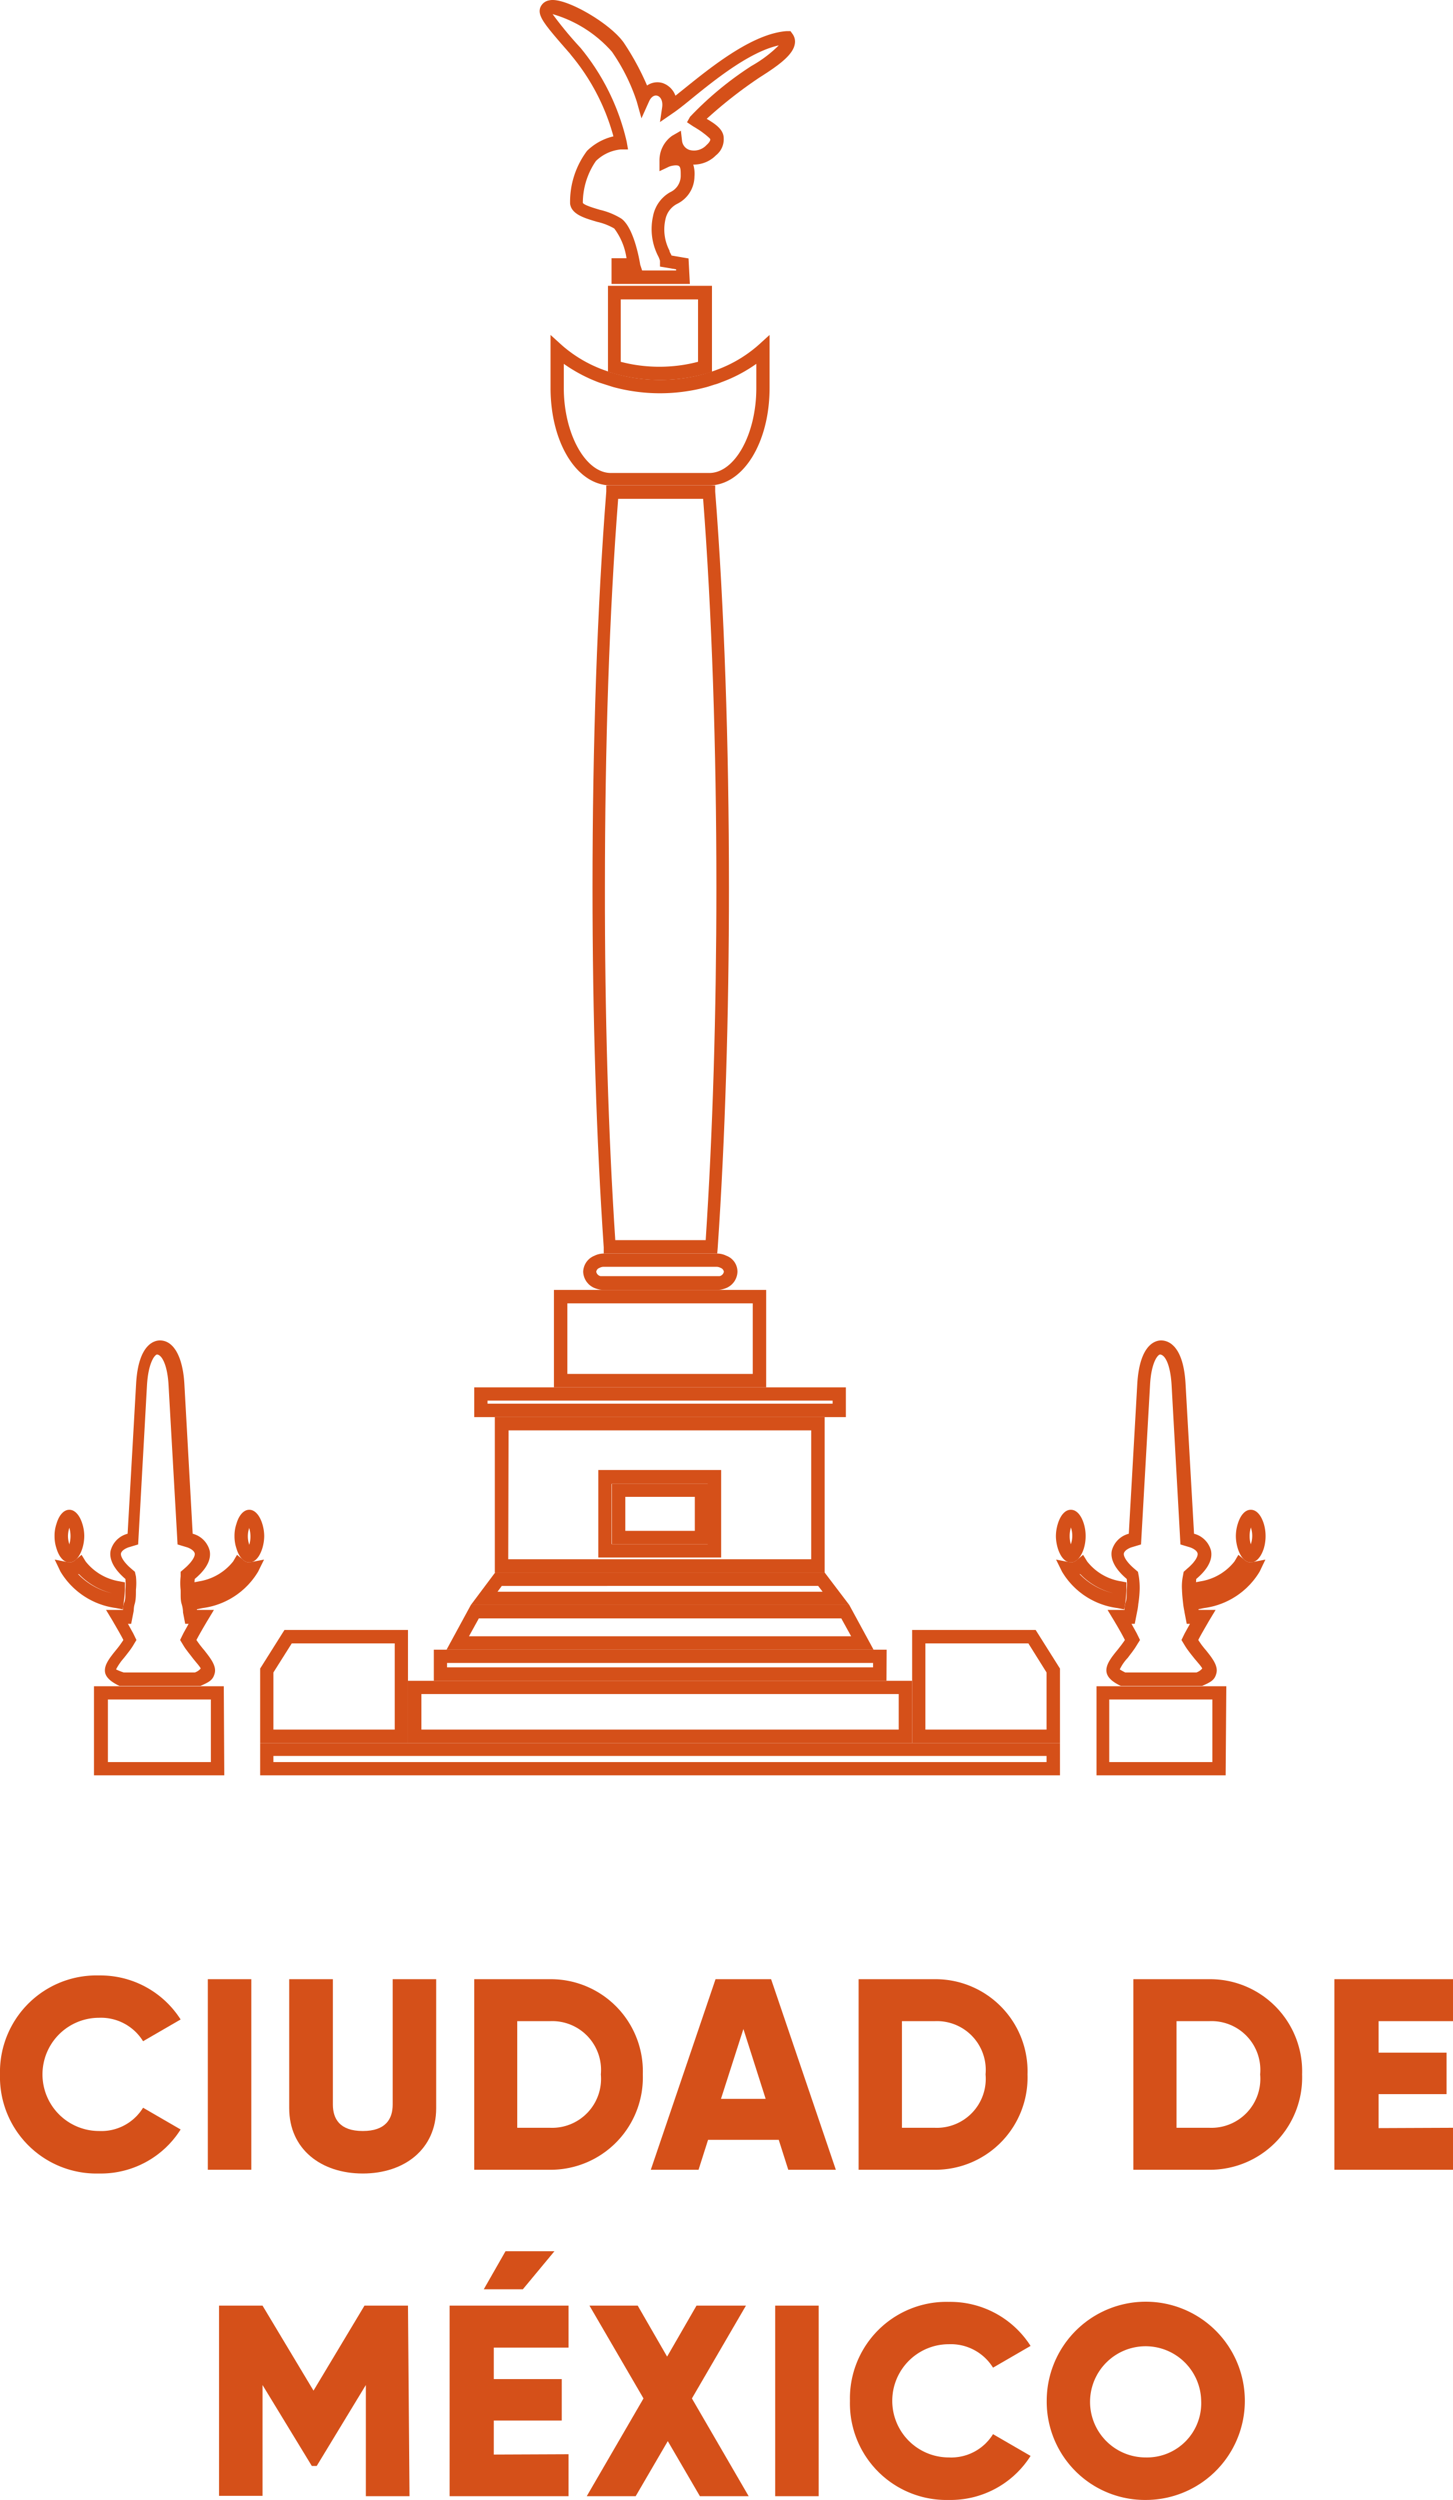 <svg id="Capa_8" data-name="Capa 8" xmlns="http://www.w3.org/2000/svg" viewBox="0 0 85.51 147.04"><defs><style>.cls-1{fill:#d55019;}</style></defs><title>MEXICO</title><path class="cls-1" d="M5727.47,879.73a5.68,5.68,0,0,1,5.83-5.82,5.6,5.6,0,0,1,4.8,2.59l-2.21,1.28a2.91,2.91,0,0,0-2.59-1.38,3.33,3.33,0,0,0,0,6.66,2.88,2.88,0,0,0,2.59-1.37l2.21,1.28a5.55,5.55,0,0,1-4.8,2.59A5.68,5.68,0,0,1,5727.47,879.73Z" transform="translate(-5727.47 -757.72)"/><path class="cls-1" d="M5742.26,874.13v11.21h-2.56V874.13Z" transform="translate(-5727.47 -757.72)"/><path class="cls-1" d="M5744.49,881.72v-7.59h2.57v7.37c0,.84.4,1.56,1.76,1.56s1.76-.72,1.76-1.56v-7.37h2.56v7.59c0,2.4-1.86,3.84-4.32,3.84S5744.49,884.12,5744.49,881.72Z" transform="translate(-5727.47 -757.72)"/><path class="cls-1" d="M5765.3,879.73a5.43,5.43,0,0,1-5.44,5.61h-4.48V874.13h4.48A5.42,5.42,0,0,1,5765.3,879.73Zm-2.47,0a2.87,2.87,0,0,0-3-3.13h-1.92v6.27h1.92A2.88,2.88,0,0,0,5762.83,879.73Z" transform="translate(-5727.47 -757.72)"/><path class="cls-1" d="M5773.3,883.58h-4.16l-.56,1.76h-2.81l3.81-11.21h3.27l3.81,11.21h-2.8Zm-.77-2.41-1.31-4.11-1.32,4.11Z" transform="translate(-5727.47 -757.72)"/><path class="cls-1" d="M5787.94,879.73a5.43,5.43,0,0,1-5.44,5.61H5778V874.13h4.49A5.42,5.42,0,0,1,5787.94,879.73Zm-2.47,0a2.87,2.87,0,0,0-3-3.13h-1.92v6.27h1.92A2.88,2.88,0,0,0,5785.47,879.73Z" transform="translate(-5727.47 -757.72)"/><path class="cls-1" d="M5804.1,879.73a5.43,5.43,0,0,1-5.44,5.61h-4.49V874.13h4.49A5.42,5.42,0,0,1,5804.1,879.73Zm-2.47,0a2.87,2.87,0,0,0-3-3.13h-1.92v6.27h1.92A2.88,2.88,0,0,0,5801.63,879.73Z" transform="translate(-5727.47 -757.72)"/><path class="cls-1" d="M5813,882.87v2.47h-7V874.13h7v2.47h-4.4v1.85h4v2.44h-4v2Z" transform="translate(-5727.47 -757.72)"/><path class="cls-1" d="M5751.57,904.54H5749V898l-2.89,4.76h-.29l-2.9-4.76v6.52h-2.56V893.33h2.56l3,5,3-5h2.56Z" transform="translate(-5727.47 -757.72)"/><path class="cls-1" d="M5760.93,902.07v2.47h-7V893.33h7v2.47h-4.4v1.85h4v2.44h-4v2Zm-2.69-9.7h-2.3l1.28-2.24h2.88Z" transform="translate(-5727.47 -757.72)"/><path class="cls-1" d="M5768.66,904.54l-1.89-3.24-1.89,3.24H5762l3.34-5.75-3.18-5.46H5765l1.73,3,1.73-3h2.91l-3.18,5.46,3.34,5.75Z" transform="translate(-5727.47 -757.72)"/><path class="cls-1" d="M5775.65,893.33v11.21h-2.56V893.33Z" transform="translate(-5727.47 -757.72)"/><path class="cls-1" d="M5777.49,898.93a5.68,5.68,0,0,1,5.82-5.82,5.61,5.61,0,0,1,4.81,2.59l-2.21,1.28a2.92,2.92,0,0,0-2.6-1.38,3.33,3.33,0,0,0,0,6.66,2.89,2.89,0,0,0,2.6-1.37l2.21,1.28a5.57,5.57,0,0,1-4.81,2.59A5.68,5.68,0,0,1,5777.49,898.93Z" transform="translate(-5727.47 -757.72)"/><path class="cls-1" d="M5789.07,898.93a5.83,5.83,0,1,1,5.83,5.83A5.78,5.78,0,0,1,5789.07,898.93Zm9.09,0a3.27,3.27,0,1,0-3.26,3.33A3.19,3.19,0,0,0,5798.16,898.93Z" transform="translate(-5727.47 -757.72)"/><path class="cls-1" d="M5739,852.38l-.06-.42a7.56,7.56,0,0,1-.06-.85v-.32l.31-.06a3.2,3.2,0,0,0,2-1.17l.23-.39.35.29a.55.55,0,0,0,.37.16l.87-.17-.35.71a4.48,4.48,0,0,1-3.25,2.14Zm.67-1v0a4,4,0,0,0,2-1.13h0A4,4,0,0,1,5739.67,851.41Z" transform="translate(-5727.47 -757.72)"/><path class="cls-1" d="M5734.7,852.38l-.41-.08a4.5,4.5,0,0,1-3.26-2.14l-.34-.71.86.17a.53.53,0,0,0,.37-.16l.35-.29.24.39a3.18,3.18,0,0,0,2,1.17l.31.06v.32a5.73,5.73,0,0,1-.07.85Zm-2.64-2.08a4,4,0,0,0,2,1.13v0a4,4,0,0,1-1.94-1.12Z" transform="translate(-5727.47 -757.72)"/><path class="cls-1" d="M5797.93,852.38l-.05-.42a5.73,5.73,0,0,1-.07-.85v-.32l.31-.06a3.18,3.18,0,0,0,2-1.17l.23-.39.35.29a.57.57,0,0,0,.38.16l.86-.17-.34.71a4.49,4.49,0,0,1-3.26,2.14Zm.68-1v0a4,4,0,0,0,2-1.13h0A4,4,0,0,1,5798.61,851.41Z" transform="translate(-5727.47 -757.72)"/><path class="cls-1" d="M5793.63,852.38l-.41-.08a4.45,4.45,0,0,1-3.25-2.14l-.35-.71.87.17a.57.57,0,0,0,.37-.16l.35-.29.24.39a3.15,3.15,0,0,0,2,1.17l.31.06v.32a7.73,7.73,0,0,1-.06.85ZM5791,850.3a4,4,0,0,0,2,1.13v0a4,4,0,0,1-1.95-1.12Z" transform="translate(-5727.47 -757.72)"/><path class="cls-1" d="M5768.07,774.42h-4.61v-1.51h.88a3.8,3.8,0,0,0-.72-1.75,3.56,3.56,0,0,0-1-.39c-.75-.22-1.52-.44-1.6-1.07a5,5,0,0,1,1-3.11,3.3,3.3,0,0,1,1.55-.85,12.62,12.62,0,0,0-2.46-4.74l-.11-.14c-1.46-1.67-1.9-2.18-1.74-2.68a.68.68,0,0,1,.54-.44c.9-.22,3.66,1.38,4.42,2.55a15.56,15.56,0,0,1,1.33,2.46,1.06,1.06,0,0,1,.9-.15,1.22,1.22,0,0,1,.77.75l.55-.44c1.59-1.28,4-3.22,6-3.36h.22l.13.18a.76.76,0,0,1,.12.6c-.12.66-1.05,1.3-2.06,1.94a26.5,26.5,0,0,0-3.12,2.44c.47.28,1,.61,1,1.14a1.19,1.19,0,0,1-.45,1,1.83,1.83,0,0,1-1.34.55,1.89,1.89,0,0,1,.07.7,1.81,1.81,0,0,1-1,1.6,1.32,1.32,0,0,0-.71.93,2.68,2.68,0,0,0,.24,1.83c0,.1.09.19.12.29l1,.17Zm-2.81-.79h2v-.07l-.95-.16v-.34a1.4,1.4,0,0,0-.12-.3,3.48,3.48,0,0,1-.29-2.32,2.06,2.06,0,0,1,1-1.41,1.06,1.06,0,0,0,.63-1c0-.29,0-.5-.13-.56s-.44,0-.57.06l-.55.26v-.61a1.77,1.77,0,0,1,.74-1.47l.52-.3.07.6a.64.64,0,0,0,.44.53,1,1,0,0,0,1-.29c.18-.16.23-.28.22-.34s-.43-.4-.7-.57-.25-.15-.37-.23l-.3-.2.18-.32a19.59,19.59,0,0,1,3.63-3,7.38,7.38,0,0,0,1.59-1.2c-1.7.37-3.73,2-5.11,3.12-.45.37-.84.68-1.14.88l-.74.51.13-.88c.05-.39-.11-.62-.29-.67s-.36.07-.48.33l-.45,1-.28-1a11.29,11.29,0,0,0-1.46-2.92,7.38,7.38,0,0,0-3.49-2.21,22.34,22.34,0,0,0,1.52,1.85l.12.13a13.35,13.35,0,0,1,2.72,5.52l.08.46H5764a2.43,2.43,0,0,0-1.46.68,4.35,4.35,0,0,0-.77,2.46c.07.14.7.32,1,.41a4.22,4.22,0,0,1,1.27.52c.73.54,1.05,2.36,1.11,2.72Z" transform="translate(-5727.47 -757.72)"/><path class="cls-1" d="M5766.31,780.07a9.94,9.94,0,0,1-2.78-.4l-.28-.09v-5.05h6.12v5.05l-.27.09A10,10,0,0,1,5766.31,780.07ZM5764,779a9,9,0,0,0,4.55,0v-3.67H5764Z" transform="translate(-5727.47 -757.72)"/><path class="cls-1" d="M5769.68,831.45H5763l0-.37c-.43-6.3-.66-13.61-.66-21.15,0-8.49.28-16.55.81-23.3l0-.36h6.41l0,.36c.53,6.78.81,14.83.81,23.3,0,7.53-.23,14.85-.66,21.15Zm-6-.79H5769c.41-6.2.63-13.36.63-20.73,0-8.3-.27-16.2-.78-22.87h-5c-.52,6.65-.78,14.55-.78,22.87C5763.06,817.3,5763.27,824.46,5763.68,830.66Z" transform="translate(-5727.47 -757.72)"/><path class="cls-1" d="M5769.65,833.59H5763a1.23,1.23,0,0,1-.42-.07,1.08,1.08,0,0,1-.79-1,1.05,1.05,0,0,1,.66-.94,1.26,1.26,0,0,1,.55-.13h6.67a1.26,1.26,0,0,1,.55.13,1,1,0,0,1,.65.94,1.07,1.07,0,0,1-.78,1A1.23,1.23,0,0,1,5769.65,833.59Zm-6.67-1.36a.49.49,0,0,0-.22.06.29.29,0,0,0-.2.23.33.33,0,0,0,.25.26l.17,0h6.67l.17,0a.33.33,0,0,0,.25-.26.29.29,0,0,0-.2-.23.49.49,0,0,0-.22-.06Z" transform="translate(-5727.47 -757.72)"/><path class="cls-1" d="M5769.21,786.27h-5.79c-2,0-3.55-2.51-3.55-5.73v-3.12l.65.59a7.73,7.73,0,0,0,2.48,1.47l.37.13.38.11a9.71,9.71,0,0,0,5.13,0l.35-.11a3.14,3.14,0,0,0,.4-.13,7.73,7.73,0,0,0,2.48-1.47l.65-.59v3.12C5772.76,783.76,5771.2,786.27,5769.21,786.27Zm-8.56-7.15v1.42c0,2.68,1.27,5,2.77,5h5.79c1.5,0,2.77-2.27,2.77-5v-1.42a8.73,8.73,0,0,1-2.08,1.09,2.83,2.83,0,0,1-.41.14l-.41.13a10.52,10.52,0,0,1-5.54,0l-.41-.13-.4-.13A9.14,9.14,0,0,1,5760.65,779.12Z" transform="translate(-5727.47 -757.72)"/><path class="cls-1" d="M5772.56,839.32h-12.49v-5.73h12.49Zm-11.7-.79h10.91v-4.15h-10.91Z" transform="translate(-5727.47 -757.72)"/><path class="cls-1" d="M5777.25,841.07h-21.87v-1.75h21.87Zm-21.09-.79h20.31v-.18h-20.31Z" transform="translate(-5727.47 -757.72)"/><path class="cls-1" d="M5776,850.21h-19.41v-9.14H5776Zm-18.62-.78h17.83v-7.58H5757.4Zm12.53-.1h-7.23v-5.15h7.23Zm-6.45-.79h5.66V845h-5.66Z" transform="translate(-5727.47 -757.72)"/><path class="cls-1" d="M5769.14,848.54h-5.66V845h5.66Zm-4.87-.78h4.09v-2h-4.09Z" transform="translate(-5727.47 -757.72)"/><path class="cls-1" d="M5777.45,852.12h-22.27l1.43-1.91H5776Zm-20.7-.78h19.13l-.26-.34H5757Z" transform="translate(-5727.47 -757.72)"/><path class="cls-1" d="M5778.88,854.75h-25.13l1.43-2.63h22.27Zm-23.81-.79h22.49l-.58-1.05h-21.33Z" transform="translate(-5727.47 -757.72)"/><path class="cls-1" d="M5779.64,856.58H5753v-1.83h26.65Zm-25.86-.79h25.07v-.26h-25.07Z" transform="translate(-5727.47 -757.72)"/><path class="cls-1" d="M5781.15,860.24h-29.67v-3.66h29.67Zm-28.88-.79h28.09v-2.09h-28.09Z" transform="translate(-5727.47 -757.72)"/><path class="cls-1" d="M5751.48,860.24h-8.7v-4.38l1.43-2.27h7.27Zm-7.92-.79h7.14v-5.07h-6.06l-1.08,1.71Z" transform="translate(-5727.47 -757.72)"/><path class="cls-1" d="M5789.85,860.24h-8.7v-6.65h7.27l1.43,2.27Zm-7.92-.79h7.13v-3.36l-1.07-1.71h-6.06Z" transform="translate(-5727.47 -757.72)"/><path class="cls-1" d="M5789.85,862.14h-47.07v-1.9h47.07Zm-46.29-.78h45.5V861h-45.5Z" transform="translate(-5727.47 -757.72)"/><path class="cls-1" d="M5799.6,862.14H5792V856.9h7.64Zm-6.85-.78h6.07v-3.68h-6.07Z" transform="translate(-5727.47 -757.72)"/><path class="cls-1" d="M5798.05,856.88l-4.62,0c-.49-.23-.76-.48-.83-.76-.11-.43.26-.9.63-1.35.15-.19.31-.39.44-.59h0c-.12-.25-.4-.74-.64-1.14l-.38-.63,1,0h0c0-.1,0-.26.07-.46s.05-.48.06-.75a2.7,2.7,0,0,0,0-.61h0c-.86-.73-.95-1.31-.88-1.66a1.39,1.39,0,0,1,1-1l.5-8.82c.14-2.36,1.1-2.55,1.4-2.55.5,0,1.32.4,1.44,2.55l.5,8.82a1.39,1.39,0,0,1,1,1c.07.35,0,.93-.87,1.66h0a3.37,3.37,0,0,0,0,.61c0,.27,0,.54.06.75s.07.42.08.46h0l1,0-.38.63c-.23.4-.52.89-.64,1.14h0a4.75,4.75,0,0,0,.44.59c.38.47.73.92.63,1.35s-.35.54-.84.76Zm-4.36-.79h4.19a.8.8,0,0,0,.34-.23c0-.07-.33-.43-.49-.63s-.36-.45-.5-.67l-.23-.38.19-.39.31-.56h-.19l-.13-.67c0-.05-.05-.24-.08-.5s-.06-.54-.07-.83a3.11,3.11,0,0,1,.05-.79l.05-.27.2-.18c.48-.4.65-.74.62-.9s-.27-.31-.48-.37l-.53-.16-.52-9.36c-.07-1.23-.39-1.8-.68-1.81-.12,0-.52.43-.59,1.81l-.53,9.36-.53.16c-.21.06-.45.21-.48.37s.15.5.62.9l.21.18.05.27a4.3,4.3,0,0,1,.05.78,6.67,6.67,0,0,1-.08.84,3.54,3.54,0,0,1-.07.46l-.14.71h-.19l.31.56.19.39-.23.37c-.14.23-.32.45-.49.68a2.61,2.61,0,0,0-.47.68A3.27,3.27,0,0,0,5793.69,856.09Z" transform="translate(-5727.47 -757.72)"/><path class="cls-1" d="M5740.67,862.14H5733V856.9h7.64Zm-6.85-.78h6.06v-3.68h-6.06Z" transform="translate(-5727.47 -757.72)"/><path class="cls-1" d="M5739.12,856.88l-4.62,0c-.49-.23-.77-.48-.84-.76-.1-.43.25-.87.63-1.34a5.72,5.72,0,0,0,.44-.6c-.12-.25-.41-.74-.64-1.14l-.38-.63,1,0h0c0-.11,0-.27.08-.46s.05-.48.06-.75a3.3,3.3,0,0,0,0-.61h0c-.85-.73-.94-1.31-.87-1.66a1.39,1.39,0,0,1,1-1h0l.5-8.82c.13-2.36,1.1-2.55,1.4-2.55.83,0,1.35,1,1.44,2.55l.49,8.82a1.39,1.39,0,0,1,1,1c.07.35,0,.93-.88,1.66h0a2.7,2.7,0,0,0,0,.61c0,.27,0,.54.06.75s.07.42.07.46h0l1,0-.38.63c-.24.4-.52.89-.65,1.14h0a6.14,6.14,0,0,0,.45.59c.37.47.73.92.63,1.35s-.35.54-.84.76Zm-4.37-.79h4.19a.8.8,0,0,0,.34-.23c0-.07-.33-.43-.48-.63s-.36-.45-.5-.67l-.23-.38.19-.39.31-.56h-.2l-.13-.67c0-.05,0-.24-.08-.5s-.05-.54-.06-.83a3.69,3.69,0,0,1,0-.79l0-.27.21-.18c.47-.4.65-.74.62-.9s-.27-.31-.48-.37l-.53-.16-.53-9.36c-.06-1.17-.39-1.8-.68-1.81-.11,0-.51.43-.59,1.81l-.52,9.36-.53.16c-.21.06-.45.21-.48.37s.14.5.61.9l.21.18.06.27a3.63,3.63,0,0,1,0,.78c0,.3,0,.6-.07.83s-.05.38-.07.46l-.14.72h-.19l.31.56.19.39-.23.38c-.14.22-.32.44-.5.67a3.35,3.35,0,0,0-.47.68A3.27,3.27,0,0,0,5734.75,856.09Z" transform="translate(-5727.47 -757.72)"/><path class="cls-1" d="M5801.08,849.62c-.33,0-.61-.32-.77-.84a2.56,2.56,0,0,1-.11-.71,2.5,2.5,0,0,1,.11-.71c.16-.53.44-.84.77-.84s.61.31.77.84a2.48,2.48,0,0,1,.1.71,2.53,2.53,0,0,1-.1.71C5801.69,849.3,5801.4,849.62,5801.08,849.62Zm0-2.09,0,.05a1.66,1.66,0,0,0-.07.49,1.64,1.64,0,0,0,.07.48l0,.05v-.05a1.51,1.51,0,0,0,0-1h0Z" transform="translate(-5727.47 -757.72)"/><path class="cls-1" d="M5790.49,849.62c-.33,0-.61-.32-.77-.84a2.56,2.56,0,0,1-.11-.71,2.5,2.5,0,0,1,.11-.71c.16-.53.44-.84.77-.84s.61.31.77.84a2.48,2.48,0,0,1,.1.71,2.53,2.53,0,0,1-.1.71C5791.1,849.3,5790.81,849.62,5790.49,849.62Zm0-2.09,0,.05a1.66,1.66,0,0,0-.07.49,1.64,1.64,0,0,0,.07.48l0,.05v-.05a1.51,1.51,0,0,0,0-1Z" transform="translate(-5727.47 -757.72)"/><path class="cls-1" d="M5742.14,849.62c-.32,0-.61-.32-.76-.84a2.23,2.23,0,0,1-.11-.71,2.19,2.19,0,0,1,.11-.71c.15-.53.44-.84.76-.84s.61.31.77.84a2.5,2.5,0,0,1,.11.71,2.56,2.56,0,0,1-.11.71C5742.75,849.3,5742.47,849.62,5742.14,849.62Zm0-2.09v.05a1.51,1.51,0,0,0,0,1v.05l0-.05a1.64,1.64,0,0,0,.07-.48,1.66,1.66,0,0,0-.07-.49Z" transform="translate(-5727.47 -757.72)"/><path class="cls-1" d="M5731.55,849.62c-.32,0-.61-.32-.76-.84a2.19,2.19,0,0,1-.11-.71,2.11,2.11,0,0,1,.11-.71c.15-.53.44-.84.76-.84s.61.31.77.84a2.45,2.45,0,0,1,.11.71,2.56,2.56,0,0,1-.11.71C5732.16,849.3,5731.87,849.62,5731.55,849.62Zm0-2.09v.05a1.67,1.67,0,0,0-.08.49,1.61,1.61,0,0,0,.08.48s0,0,0,.05a.08.08,0,0,0,0-.05,1.64,1.64,0,0,0,.07-.48,1.66,1.66,0,0,0-.07-.49Z" transform="translate(-5727.47 -757.72)"/></svg>